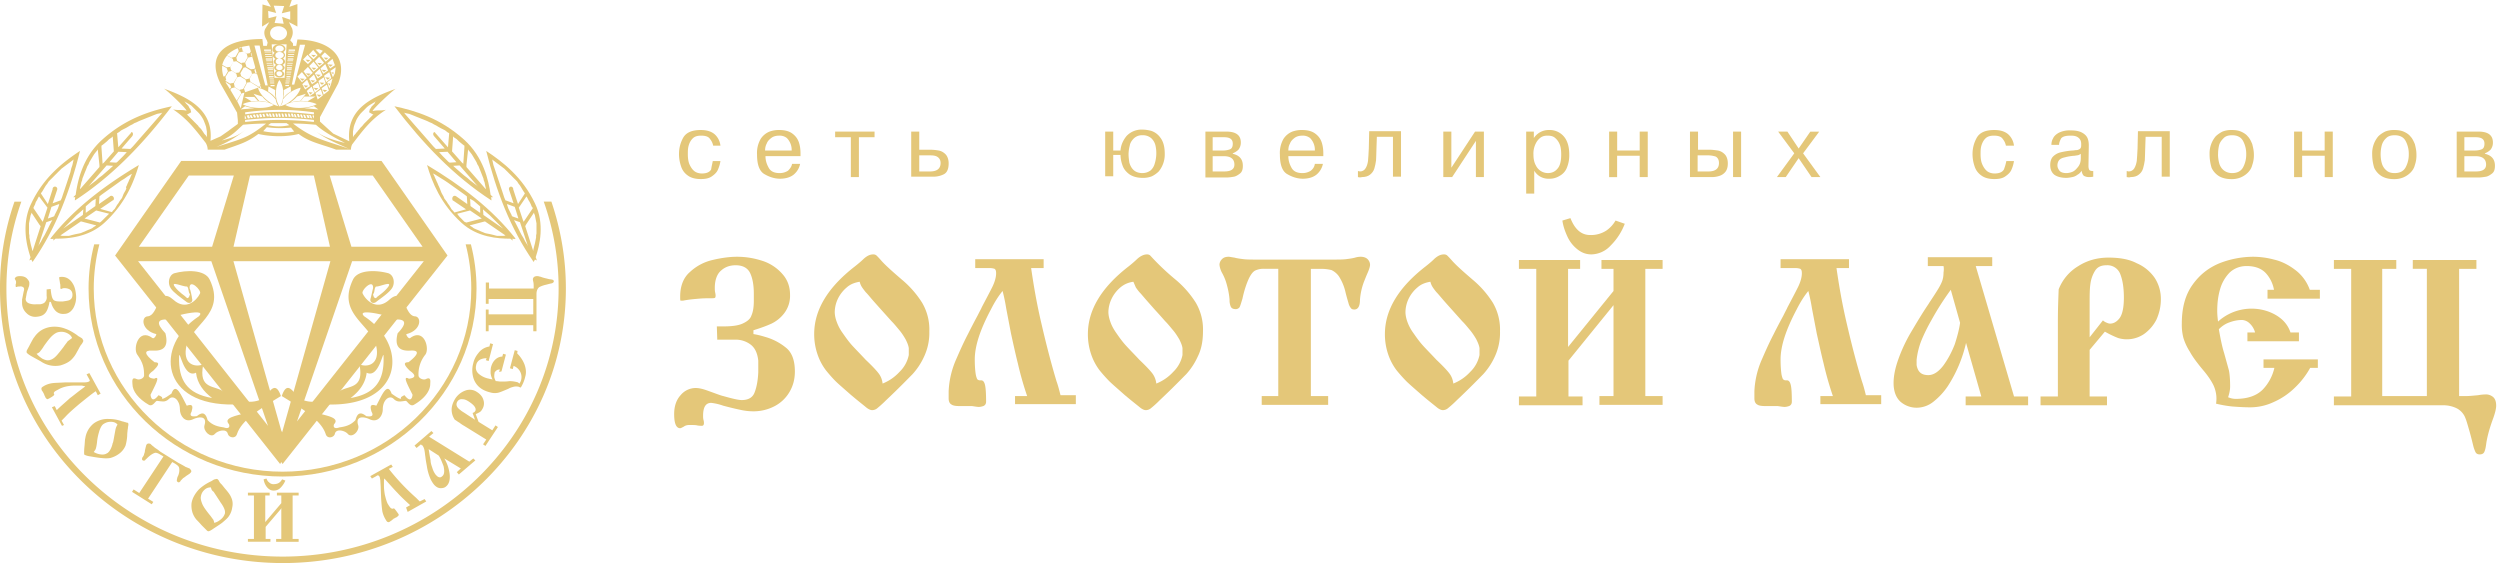 <svg width="444" height="100" viewBox="0 0 444 100" fill="none" xmlns="http://www.w3.org/2000/svg">
  <path fill-rule="evenodd" clip-rule="evenodd" d="M13.3 35.6c6.64-4.3 12.15-10.08 17.22-16.73-3.64.79-8.08 2.07-12.36 5.93-3.44 3.08-4.36 7.22-4.72 9.8l-.43.42h.36c-.07.22-.07.36-.07.58Zm10.15-11.37-1.86 2.15 1.5.07h.07l.43-.43.5-.57.5-.58.5-.57.5-.57.5-.57.5-.57.5-.57.5-.58.5-.57.5-.57.22-.29-.22.08-.36.07-.35.07-.36.14-.36.14-.36.15-.35.14-.36.14-.36.15-.35.14-.36.14-.36.15-.43.21-.36.14-.35.22-.43.21-.36.22-.36.21-.43.21-.42.22-.36.29-.36.21v.07l.21 2.43 2.08-2.36.14-.14c.14-.5.64.07.22.57Zm-.93 2.79-1.5-.07-1.58 1.86 1.07.07h.15l.21-.15.5-.5.5-.5.65-.71Zm-2.43 2.43-1.15-.07-3.29 3.79.22-.22.57-.43.57-.43.57-.5.58-.43.57-.5.57-.5.57-.5.22-.21Zm-5.87 4.15 3.44-3.94v-.35l-.3-2.8-.06.15-.29.36-.28.36-.22.35-.21.36-.22.36-.21.36-.14.35-.22.36-.14.36-.14.36-.15.35-.14.36-.14.36-.15.36-.07.35-.14.36-.07.36-.07.35-.08.3v.2Zm3.8-7.72v.28l.2 2.93.3-.28 1.7-1.93-.2-2.65-.22.22-.43.28-.36.36-.43.36-.35.28-.22.15ZM5.78 46.53c4.15-5.93 6.65-12.58 8.43-19.73-3 2-6.43 4.65-8.64 9.3-1.8 3.64-.86 7.43-.15 9.58l-.21.57.36-.15.21.43Zm4.36-12.8-.79 2.37 1.36-.5h.07l.22-.5.21-.65.22-.64.21-.64.22-.65.21-.64.21-.64.22-.65.14-.64.22-.64.14-.65.07-.35-.14.14-.29.21-.28.22-.29.21-.29.22-.28.21-.29.22-.28.21-.29.29-.29.28-.28.29-.29.28-.28.29-.29.29-.29.28-.28.29-.22.35-.28.36-.22.36-.21.36-.21.35-.22.29v.07l1.22 1.86.85-2.64v-.15c.22-.57 1-.28.79.29Zm.36 2.51-1.36.5-.64 2.07 1-.35.14-.08.07-.21.29-.57.28-.57.22-.65v-.14ZM9.29 39.1l-1.07.36-1.43 4.29.14-.3.36-.56.29-.57.35-.58.29-.57.29-.57.28-.57.29-.57.21-.36Zm-3.5 5.5 1.43-4.43L7 39.9l-1.42-2.15v.14l-.15.36-.07.36-.07.36-.07.35-.07.36v1.78l.07.36v.35l.07.36.07.36.07.35.07.3.08.28.07.28.07.29.07.21Zm.14-7.65.15.22 1.5 2.22.14-.36.71-2.15-1.5-2-.14.22-.21.43-.22.35-.14.43-.22.43-.07.21Zm3 5.44c4.22-5.36 9.65-9.44 15.73-13.08-.93 3.14-2.43 6.86-6.08 10.22-2.85 2.64-6.57 2.86-8.72 2.86l-.42.35.07-.35a.82.82 0 0 1-.58 0Zm10.58-7.5-1.93 1.35.08-1.29v-.07l.35-.28.5-.36.5-.36.5-.36.5-.35.5-.36.5-.36.5-.36.58-.35.5-.36.57-.36.29-.14-.08.14-.14.29-.14.36-.15.28-.14.36-.14.28-.14.36-.15.29.07.21-.14.36-.21.36-.15.28-.14.36-.14.36-.22.28-.21.29-.21.36-.22.28-.21.36-.22.36-.28.28-.22.29-2.07-.57 2.2-1.5.15-.07c.28-.43-.22-1-.65-.65Zm-2.5.42-.07 1.29-1.71 1.21v-1.14l.14-.14.5-.43.5-.43.64-.36Zm-2.21 1.86-.08 1-3.5 2.43.22-.21.43-.43.42-.43.43-.43.43-.43.43-.43.5-.43.5-.43.22-.21Zm-4.08 4.65 3.65-2.5.28.07 2.43.64-.07.07-.36.21-.28.22-.29.14-.35.14-.36.15-.29.14-.36.14-.35.15-.29.07-.36.07-.35.07-.29.07-.29.07-.28.08-.29.07h-1.15l-.35-.07Zm7-2.3-.2-.06-2.5-.65.28-.21 1.78-1.22 2.3.58-.22.21-.29.29-.29.28-.28.29-.29.28-.28.22Z" fill="#E4C779"/>
  <path fill-rule="evenodd" clip-rule="evenodd" d="M82.7 43.39c.65 2.5 1 5.14 1 7.86 0 17.94-15.08 32.52-33.52 32.52-18.44 0-33.53-14.65-33.53-32.52 0-2.72.36-5.36 1-7.86h-.92c-.65 2.5-1 5.14-1 7.86 0 18.37 15.44 33.38 34.45 33.38 18.94 0 34.45-15 34.45-33.38 0-2.72-.36-5.36-1-7.86h-.93Z" fill="#E4C779"/>
  <path fill-rule="evenodd" clip-rule="evenodd" d="M96.57 35.81a46.4 46.4 0 0 1 2.64 15.44c0 26.23-22.01 47.6-49.03 47.6S1.14 77.49 1.14 51.26c0-5.43.93-10.58 2.65-15.44H2.57A46.35 46.35 0 0 0 0 51.25C0 78.13 22.59 100 50.25 100s50.25-21.87 50.25-48.75c0-5.43-.93-10.58-2.57-15.44h-1.36Z" fill="#E4C779"/>
  <path fill-rule="evenodd" clip-rule="evenodd" d="m8.3 51.4.7-.08c.08.93.22 1.58.44 1.86.21.29.64.36 1.28.36h.43c.5-.07.93-.14 1.14-.22.43-.21.58-.5.58-1 0-.43-.22-.78-.5-.93a1.9 1.9 0 0 0-1-.21c-.15 0-.22 0-.3.07-.06 0-.13.07-.2.07a.15.15 0 0 1-.15-.14v-.21c0-.3 0-.5-.07-.65 0-.14-.07-.5-.14-.93v-.14s.14-.07.28-.07c.93-.07 1.65.36 2.15 1.21.36.58.5 1.29.57 2.08.07.85-.14 1.64-.5 2.28-.43.65-.93 1-1.64 1a1.87 1.87 0 0 1-1.65-.71 3.5 3.5 0 0 1-.64-1.29L9 53.61h-.22c0 .14-.07.43-.14.71-.14.5-.29.86-.5 1.15-.36.5-.86.71-1.57.78a2.15 2.15 0 0 1-1.86-.64 2.4 2.4 0 0 1-.79-1.71v-.72c.07-.28.14-.71.29-1.43.07-.21.07-.36.07-.43a.4.4 0 0 0-.22-.35.9.9 0 0 0-.64-.08h-.21c-.15 0-.15.08-.22.08-.14 0-.21 0-.21-.15v-.28c0-.08.07-.15.07-.29v-.21c0-.15-.07-.22-.14-.36-.08-.14-.08-.14-.08-.22 0-.07.08-.14.22-.28.14-.07.36-.14.64-.14.5 0 .86.07 1.22.35.28.29.5.57.5.86 0 .21 0 .5-.14.79-.08.35-.22.57-.3.93-.06.21-.06.42-.13.64 0 .21-.08.36-.08.5 0 .36.22.64.65.79a3 3 0 0 0 1.21.14h.72c.43-.07.78-.22.93-.5.21-.29.28-.57.21-1v-1.15Zm6.5 9.07c0 .07 0 .14-.08.29 0 0-.07.14-.21.36-.21.21-.29.42-.36.5-.07.14-.21.42-.5.92a4.93 4.93 0 0 1-1.07 1.43c-.5.43-1.14.72-1.86.93a4.56 4.56 0 0 1-3.36-.64c-.07-.07-.64-.36-1.78-1-.5-.29-.86-.57-.86-.72 0-.07 0-.21.07-.35.07-.15.29-.5.57-1.07.36-.65.57-1.08.72-1.22.28-.43.64-.79 1-1.07.5-.36 1-.57 1.64-.72a5.24 5.24 0 0 1 2.93.29c.64.21 1.36.64 2.07 1.14.15.15.29.22.43.29.07.07.15.07.22.14.14.07.21.14.28.22.07.14.07.21.15.28Zm-2-.43c-.15-.43-.5-.71-1-.93-.5-.21-.94-.21-1.36-.14-.43.07-.86.36-1.3.79-.35.35-.85 1-1.35 1.71-.28.5-.57.79-.71 1a1.5 1.5 0 0 1-.58.36c.3.36.58.57 1 .86.43.21.8.36 1.22.28.07 0 .14 0 .21-.07.08 0 .15 0 .22-.07.36-.14.79-.5 1.29-1.14.07-.07.35-.43.85-1.07.22-.36.5-.65.72-1l.78-.58Zm9.93 15.09c.07.07.07.14.07.28 0 0 0 .14-.07.43 0 .29-.07.5-.07.57 0 .14-.07.5-.07 1a8.5 8.5 0 0 1-.29 1.72 3.44 3.44 0 0 1-1.21 1.5c-.5.36-1 .57-1.5.71-.43.08-1 .08-1.65 0-.07 0-.71-.07-1.86-.28a3.45 3.45 0 0 1-1.07-.29c-.07-.07-.07-.21-.07-.36 0-.21 0-.57.07-1.21.07-.72.07-1.22.14-1.36a4.1 4.1 0 0 1 1.5-2.64 4.15 4.15 0 0 1 2.65-.79c.64 0 1.36.07 2.22.36.14.07.28.07.5.14.07 0 .14.07.21.07.14 0 .29.07.36.15 0-.15.07-.08.14 0Zm-1.86.28c-.28-.36-.71-.5-1.21-.5s-.86.14-1.22.36c-.36.21-.57.64-.78 1.21-.15.5-.36 1.22-.43 2.08-.07.57-.15.93-.22 1.14-.07.21-.21.36-.36.57a3 3 0 0 0 1.22.43c.43.07.86 0 1.14-.21.08 0 .15-.08.22-.15l.14-.14c.22-.29.5-.79.64-1.5.08-.07.15-.5.29-1.29l.21-1.14c.08-.36.22-.64.36-.86Zm3.86 12.15 4.3-6.5-.51-.29c-.43-.28-.71-.36-.93-.36-.36.08-.86.36-1.5 1-.07.08-.21.15-.29.3-.14.13-.28.13-.42.06-.15-.07-.15-.14-.15-.28a.5.5 0 0 1 .15-.36c.07-.14.21-.29.21-.5.07-.14.14-.36.14-.5s.07-.36.15-.72c.07-.21.07-.35.14-.42.07-.15.14-.15.28-.22a.9.9 0 0 1 .43.07c.15.15.36.36.58.5.21.22.5.36.78.57l.36.29 3.22 2 .42.22c.36.21.65.35.86.5.22.07.5.21.72.28.14.15.21.22.28.36.07.14 0 .29-.07.36l-.21.21-.65.43c-.14.14-.28.22-.5.36l-.35.36c-.15.14-.15.28-.22.28-.14.14-.28.14-.43 0-.14-.07-.14-.28-.07-.5 0-.14.07-.36.22-.64.21-.57.21-1 .14-1.36-.07-.22-.22-.36-.5-.57l-.22-.15-.5-.28-4.29 6.5.93.58-.28.42-3.5-2.21.28-.43 1 .64Zm13.8-2.5c.07 0 .14.07.21.14 0 0 .14.15.22.36.14.22.28.36.43.5.07.07.28.36.64.79.5.57.86 1.07 1 1.43.29.57.36 1.21.21 1.86a3.47 3.47 0 0 1-.57 1.5c-.21.35-.64.71-1.14 1.14-.07.07-.57.43-1.57 1.07-.5.36-.8.5-.93.5-.15 0-.22-.07-.36-.21l-.86-.86c-.5-.57-.79-.86-.93-1a3.87 3.87 0 0 1-.71-1.29 4.29 4.29 0 0 1-.15-1.64c.15-.86.58-1.64 1.3-2.43a8.33 8.33 0 0 1 1.85-1.29l.43-.21c.07-.07.14-.07.21-.14.15-.08.22-.15.36-.15.21-.07.29-.07.36-.07Zm-1.07 1.5c-.5 0-.86.14-1.22.5s-.5.72-.57 1.15c-.07.35.07.85.28 1.35.22.5.65 1.08 1.22 1.8.36.42.57.78.71.92.08.21.15.36.15.57.43-.07.78-.28 1.14-.57.36-.29.57-.57.72-.93 0-.07.07-.14.07-.21v-.22c0-.36-.22-.86-.65-1.5-.07-.07-.28-.43-.71-1.07-.22-.36-.43-.64-.64-1-.36-.22-.43-.5-.5-.79Zm12.58 3.65-2.86 3.36v2.14h.85v.5h-4v-.5h1.07V88h-1.07v-.5h3.86v.5h-.78v4.72l2.85-3.36V88h-.78v-.5h3.86v.5h-1.07v7.72h1.07v.5h-4v-.5h.92v-5.5h.08Zm.07-5.08.57.22a4 4 0 0 1-.86 1.28c-.36.36-.78.5-1.21.5-.5 0-.86-.21-1.22-.64a2.9 2.9 0 0 1-.57-1.36l.5-.14c.14.29.21.5.43.64.21.22.5.36.78.36.43 0 .8-.07 1.08-.29.21-.14.35-.35.5-.57Zm22.01 5 .72-.42c-.72-.65-1.5-1.36-2.29-2.22-.43-.43-.93-1-1.57-1.71l-.72-.8c-.07.22-.07.44-.07.58v.72c0 .57.07 1 .14 1.5.15.64.3 1.21.5 1.64.3.5.5.79.65.86.14.07.21.07.28.07.15-.07.22-.07.29 0 .14.14.36.43.71.93.08.14.08.21 0 .29l-.21.21c-.07.07-.14.07-.21.14a.54.54 0 0 0-.29.15c-.07 0-.21.07-.21.14-.08.07-.15.07-.22.14l-.14.14c-.07 0-.14.08-.22.15-.14.07-.28.14-.35.07-.15 0-.22-.14-.29-.22l-.21-.35a4.8 4.8 0 0 1-.5-1.29c-.08-.5-.15-1.21-.22-2.29l-.07-1.78c0-.58-.07-1.08-.07-1.43-.07-.36-.07-.65-.22-.79-.07-.07-.14-.14-.21-.14a.54.54 0 0 0-.29.14l-.78.43-.29-.43 3.72-2.07.28.43-.71.35a38.9 38.9 0 0 0 4.86 5.15l.64.64.86-.43.29.43-3.3 1.86-.28-.78Zm2.65-11.22-.79.65-.36-.43 3-2.58.36.36-.78.65 7.15 4.43.71-.57.36.35-2.93 2.5-.36-.42.71-.65-2.93-1.78c.5.85.79 1.71.93 2.64.15 1.07-.07 1.86-.57 2.29-.28.28-.64.35-1 .35-.43 0-.79-.21-1.14-.57a4.86 4.86 0 0 1-.79-1.35 9.03 9.03 0 0 1-.5-1.8c-.07-.5-.21-1.06-.29-1.85-.07-.36-.07-.64-.14-1-.07-.5-.21-.79-.43-1.07 0 .07-.14 0-.21-.15Zm3.14 2-1.78-1.14.21 1.29c.07.36.14.64.14.93.07.5.22.86.29 1.07.14.5.36.93.64 1.29l.22.21c.14.14.35.22.5.22.14 0 .28-.08.43-.22.35-.29.42-.86.21-1.79-.29-.71-.5-1.35-.86-1.85Zm10.72-14.86.15-.43c-.29 0-.5.07-.65.21-.14.15-.28.22-.28.36-.07.29-.07.5-.07.79.07.28.14.5.28.71.36 0 .57.07.79.07h.71c.5 0 .86-.07 1-.07a5.52 5.52 0 0 1 1.43.22c.08.07.15.14.29.21l.21-.43a2.1 2.1 0 0 0-.21-1.86 2.2 2.2 0 0 0-1.07-.85l-.14.57-.5-.15.85-3.21.5.14-.07.43c.57.57 1 1.21 1.29 1.93.28.79.36 1.5.14 2.22a6.28 6.28 0 0 1-.79 1.92c-.07 0-.14-.07-.21-.07-.07 0-.14-.07-.14-.07a2.03 2.03 0 0 0-.93 0c-.22.07-.57.14-.93.36-.86.36-1.5.64-1.86.71-.43.08-.86.08-1.36-.07-1.43-.35-2.36-1.07-2.86-2.21a4.7 4.7 0 0 1-.14-3c.14-.65.5-1.3.86-1.72a2.99 2.99 0 0 1 2-1.22l.14-.57.5.15-.78 3-.5-.15.14-.35c-.43 0-.72.07-1.07.21-.43.22-.72.57-.79 1.07-.14.58 0 1.15.57 1.58.43.35 1 .64 1.72.78.21.07.43.07.64.15a3.06 3.06 0 0 1-.36-1.15c0-.36 0-.71.08-1.07.14-.5.35-.93.71-1.29.36-.35.79-.57 1.29-.57l.14-.5.5.14-.79 3-.43.08Zm-2.28-15.87h.5v1.07h7.93v-.43c0-.21 0-.5-.07-.78-.07-.29-.07-.43-.07-.43 0-.15.07-.29.21-.43.15-.07.29-.14.5-.14a.9.9 0 0 1 .43.07c.15 0 .29.07.5.14.22.07.43.14.79.21.29.08.57.15.71.15.15 0 .29.07.36.07.14.07.22.14.22.28 0 .15-.15.29-.36.36-.43.07-.86.22-1.22.29-.5.14-.85.28-1.07.43-.28.28-.43.64-.43 1.21v6.58h-.57v-1.07h-7.93v1.07h-.5v-3.86h.5v.86h7.93V53.1h-7.93v.86h-.5v-3.8h.07ZM9.72 72.12l.36.72c.64-.65 1.5-1.36 2.36-2.15.5-.35 1.07-.85 1.86-1.43l.85-.64c-.21-.07-.43-.07-.57-.14h-.78c-.58 0-1.08 0-1.5.07a5.4 5.4 0 0 0-1.72.5c-.5.29-.86.43-.93.57-.07.07-.14.22-.07.29.07.14.07.21 0 .28-.14.15-.43.36-1 .65-.15.07-.22.07-.29 0l-.21-.22c0-.07-.07-.14-.07-.21-.08-.07-.08-.15-.15-.29 0-.07-.07-.14-.07-.21-.07-.07-.07-.15-.14-.22 0-.07-.07-.14-.07-.14s-.07-.07-.15-.21c-.07-.15-.07-.3-.07-.36 0-.15.15-.22.22-.29l.35-.21c.43-.22.86-.36 1.36-.43.5-.07 1.29-.07 2.36-.14h3.36c.43 0 .64-.08.79-.15.14-.07.14-.14.14-.21 0-.07-.07-.14-.14-.29l-.43-.78.5-.22 2 3.65-.5.28-.36-.71c-.86.57-1.78 1.36-2.86 2.21-.93.8-1.86 1.58-2.57 2.36l-.64.65.43.78-.36.15-1.79-3.3.5-.2ZM85 74.92l2.43 1.5.57-.87.43.29-2.22 3.36-.42-.29.57-.85-3.93-2.43a5.96 5.96 0 0 1-.86-.58c-.29-.14-.5-.35-.79-.5a3.13 3.13 0 0 1-.57-1.78c0-.65.21-1.22.57-1.86a3.6 3.6 0 0 1 1.93-1.57 2.23 2.23 0 0 1 2 .28c.58.36 1 .86 1.15 1.43a1.9 1.9 0 0 1-.22 1.64c-.14.22-.21.36-.35.43-.08.08-.22.15-.5.29l-.3.14.5 1.36Zm-.64-.37-.43-1.21c.21-.07.35-.14.43-.29.14-.14.14-.36.07-.57-.15-.36-.43-.64-.93-1s-.93-.57-1.29-.57c-.43-.07-.78.07-1 .43-.28.5-.14 1 .57 1.5.22.21.65.43 1.15.78l1.43.93Z" fill="#E4C779"/>
  <path fill-rule="evenodd" clip-rule="evenodd" d="M32.17 28.6 20.44 45.38l29.31 37.03.21-.36.22.36 29.3-37.03-11.72-16.8h-35.6Zm-7.51 15.22h13.01l3.86-12.65h-8l-8.87 12.65Zm16.8 0H58.6l-2.86-12.65H44.4l-2.93 12.65Zm20.94 0h12.65L66.2 31.17h-7.65l3.86 12.65Zm12.87 2.57H62.54l-9.79 28.45 22.52-28.45Zm-16.59 0H41.46l8.5 30.1.15.28 8.57-30.38Zm-21.15 0H24.52L47.6 75.63 37.53 46.39Z" fill="#E4C779"/>
  <path fill-rule="evenodd" clip-rule="evenodd" d="M34.1 52.97c.28.71-.5 1.14-1.08.57-.85-.65-2.21-1.57-2.71-2.36-.57-.86-.36-2.29.64-2.65 2.07-.57 5.43-.71 6.3 1.15 3 6.29-3.58 7.93-4.23 12.22-.43 3 1.86 3.36 3.08 2.79-.93 4.65 2.14 3.64 3.71 4.93 1.93 1.5 4.44 2.29 6.65 1.29 1.07-.43 2.29-3.93 3.43-.57-4 2.43-7 4.36-7.79 6.71-.28 1-1.5.65-1.64 0-.22-1-1.79-.57-2.29 0-.71.86-2.14-.5-1.86-1.5.57-1.78-1.07-1.57-2.07-1.07-1.43.64-2.29-.64-2.29-1.79 0-1.71-1.21-2.57-1.93-1.85-.71.71-1.36.42-2.14.35-.29 0-.72 1.08-1.43.72-1.86-1.07-2.93-2.43-2.93-3.72 0-.36-.22-1.36.78-.86.43.22 1.29-.14 1.29-.64 0-1.29-.14-2.22-1.22-3.72-.78-1.07.22-4.79 2.72-2.93.29.22.79-.64.64-.71-2.64-.65-2.71-3.08-1.5-3.15 2-.14 1.72-5.5 4.58-2.93 2.14 1.93 4.07.22 4.72-1.14.28-.57-1.93-2.72-1.86-.93.14.21.43 1.57.43 1.79Zm1.21 3.21c-7.93 5.22-6.86 15.94 6.36 15.66.72.5 1.36 1 2.08 1.5-1.86.5-4.15.86-3.08 2 .22.57-.14.86-.93.57-1-.14-2-.36-2.86-1.29-.28-1-.71-1.71-1.93-.71-1 .14-1.35-.07-.93-.79.22-.78.36-1.5-.85-1.07-.93-1.71-1.93-4.36-2.72-2.14-1.29.93-1.86 1.14-1.64.64-.22-.14-.43-.29-.65-.36-.78 1-1.28 1-1.43-.07.72-1.5 1.93-3.57.65-2.86-1.22-.14-1.29-.64-.15-1.43.79-.78 1.36-1.5.22-1.5-1.86-1.43-1.93-2.14-.43-2.07 1.93.14 3-.57 2.36-3.07-1.72-1.8-1.5-2.58.57-2.44-1.72 0 7.3-2.43 5.36-.57Zm-4.29-5.29c.79 1.08 1.86 1.65 2.08 1.93.21.29.5.07.64-.57-.36-.43-.14-.93-.5-1.36-.72.07-3-1.07-2.22 0Zm.79 12.44c-.14 4.15 1.36 6.58 5.86 7.36-1.5-1.14-2.64-2.57-2.86-4.5-2.22 1.14-2.93-4.43-3-2.86Z" fill="#E4C779"/>
  <path fill-rule="evenodd" clip-rule="evenodd" d="M65.83 52.97c-.28.71.5 1.14 1.07.57.86-.65 2.22-1.57 2.72-2.36.57-.86.36-2.29-.64-2.65-2.08-.57-5.43-.71-6.3 1.15-3 6.29 3.58 7.93 4.22 12.22.43 3-1.85 3.36-3.07 2.79.93 4.65-2.14 3.64-3.72 4.93-1.93 1.5-4.43 2.29-6.64 1.29-1.08-.43-2.3-3.93-3.43-.57 4 2.43 7 4.36 7.79 6.71.28 1 1.5.65 1.64 0 .22-1 1.79-.57 2.29 0 .71.86 2.14-.5 1.86-1.5-.58-1.78 1.07-1.57 2.07-1.07 1.43.64 2.29-.64 2.29-1.79 0-1.71 1.21-2.57 1.93-1.85.71.71 1.36.42 2.14.35.29 0 .72 1.08 1.43.72 1.86-1.07 2.93-2.43 2.93-3.72 0-.36.22-1.36-.78-.86-.43.22-1.3-.14-1.3-.64a5.5 5.5 0 0 1 1.22-3.72c.79-1.07-.21-4.79-2.71-2.93-.29.22-.79-.64-.65-.71 2.65-.65 2.72-3.08 1.5-3.15-2-.14-1.71-5.5-4.57-2.93-2.14 1.93-4.07.22-4.72-1.14-.28-.57 1.93-2.72 1.86-.93-.07.21-.36 1.57-.43 1.79Zm-1.14 3.21c7.93 5.22 6.86 15.94-6.36 15.66-.72.5-1.36 1-2.08 1.5 1.86.5 4.15.86 3.08 2-.22.57.14.86.93.57 1-.14 2-.36 2.86-1.29.28-1 .71-1.71 1.93-.71 1 .14 1.35-.07.93-.79-.22-.78-.36-1.5.85-1.07.93-1.71 1.93-4.36 2.72-2.14 1.29.93 1.86 1.14 1.64.64.22-.14.43-.29.65-.36.78 1 1.28 1 1.43-.07-.72-1.5-1.93-3.57-.65-2.86 1.22-.14 1.29-.64.15-1.43-.79-.78-1.36-1.5-.22-1.5 1.86-1.43 1.93-2.14.43-2.07-1.93.14-3-.57-2.36-3.07 1.72-1.8 1.5-2.58-.57-2.44 1.64 0-7.3-2.43-5.36-.57Zm4.29-5.29c-.79 1.08-1.86 1.65-2.08 1.93-.21.29-.57.07-.64-.57.36-.43.14-.93.5-1.36.65.07 2.93-1.07 2.22 0Zm-.86 12.44c.14 4.15-1.36 6.58-5.86 7.36 1.5-1.14 2.64-2.57 2.86-4.5 2.21 1.14 3-4.43 3-2.86Z" fill="#E4C779"/>
  <path fill-rule="evenodd" clip-rule="evenodd" d="M87.28 35.6c-6.65-4.3-12.15-10.08-17.23-16.73 3.65.79 8.08 2.07 12.37 5.93 3.43 3.08 4.36 7.22 4.71 9.8l.43.42h-.35c.07.22.07.36.07.58ZM77.13 24.23l1.86 2.15-1.5.07h-.08l-.43-.43-.5-.57-.5-.58-.5-.57-.5-.57-.5-.57-.5-.57-.5-.57-.5-.58-.5-.57-.5-.57-.21-.29.21.08.36.07.35.07.36.14.36.14.36.15.35.14.36.14.36.15.36.14.35.14.36.15.43.21.36.14.36.22.42.21.36.22.36.21.43.21.43.22.35.29.36.21v.07l-.21 2.43-2.08-2.36-.14-.14c-.14-.5-.71.07-.21.57Zm.85 2.79 1.5-.07 1.58 1.86-1.07.07h-.15l-.21-.15-.5-.5-.5-.5-.65-.71Zm2.5 2.43 1.15-.07 3.29 3.79-.22-.22-.57-.43-.57-.43-.57-.5-.57-.43-.58-.5-.57-.5-.57-.5-.21-.21Zm5.8 4.15-3.44-3.94v-.35l.3-2.8.06.15.29.36.28.36.22.35.21.36.22.36.21.36.14.35.22.36.14.36.15.36.14.35.14.36.14.36.15.36.07.35.14.36.07.36.07.35.08.3v.2Zm-3.8-7.72v.28l-.2 2.93-.3-.28-1.7-1.93.2-2.65.22.22.43.28.36.36.43.36.35.28.22.15Zm12.3 20.65c-4.14-5.93-6.65-12.58-8.43-19.73 3 2 6.43 4.65 8.65 9.3 1.78 3.64.85 7.43.14 9.58l.21.57-.35-.15-.22.43Zm-4.36-12.8.79 2.37-1.36-.5h-.07l-.22-.5-.21-.65-.21-.64-.22-.64-.21-.65-.22-.64-.21-.64-.22-.65-.21-.64-.22-.64-.14-.65-.07-.35.14.14.29.21.28.22.29.21.29.22.28.21.29.22.28.21.29.29.29.28.28.29.29.28.28.29.29.29.29.28.28.29.22.35.28.36.22.36.21.36.22.35.2.29v.07L92 36.24l-.86-2.64v-.15c-.22-.57-.93-.28-.72.29Zm-.36 2.51 1.36.5.65 2.07-1-.35-.15-.08-.07-.21-.29-.57-.28-.57-.22-.65v-.14Zm1.22 2.86 1.07.36 1.43 4.29-.14-.3-.36-.56-.28-.57-.36-.58-.29-.57-.28-.57-.29-.57-.29-.57-.21-.36Zm3.43 5.5-1.43-4.43.14-.28 1.43-2.15v.14l.15.36.07.36.07.36.07.35.07.36v1.79l-.07.36v.35l-.07.36-.07.36-.07.35-.08.3-.07.28-.07.28-.07.29v.21Zm-.07-7.65-.14.22-1.5 2.22-.15-.36-.71-2.15 1.36-2 .14.22.21.43.22.35.21.43.14.36.22.28Zm-3.07 5.44c-4.22-5.36-9.65-9.44-15.73-13.08.93 3.14 2.43 6.86 6.08 10.22 2.85 2.64 6.57 2.86 8.72 2.86l.43.35-.08-.35c.29.07.43.07.58 0Zm-10.51-7.5 1.93 1.35-.07-1.29v-.07l-.36-.28-.5-.36-.5-.36-.5-.36-.5-.35-.5-.36-.5-.36-.65-.43-.57-.35-.57-.36-.57-.36-.29-.14.07.14.15.29.14.35.14.29.15.36.14.28.14.36.14.29.15.35.14.36.14.36.15.28.21.36.14.36.22.29.21.28.22.36.21.28.22.36.21.36.29.29.21.28 2.07-.57-2.21-1.5-.15-.07c-.28-.5.15-1.08.65-.72Zm2.43.42.07 1.29 1.72 1.21v-1.14l-.15-.14-.5-.43-.5-.43-.64-.36Zm2.29 1.86.07 1 3.5 2.43-.21-.21-.43-.43-.43-.43-.43-.43-.43-.43-.43-.43-.5-.43-.5-.43-.21-.21Zm4 4.65-3.65-2.5-.28.07-2.43.64.07.07.36.21.28.22.29.14.35.14.36.15.29.14.36.14.35.15.29.07.36.07.35.07.29.07.29.07.28.08.29.07h1.14l.36-.07Zm-6.94-2.3.22-.06 2.5-.65-.28-.21-1.8-1.22-2.28.58.14.21.29.36.29.28.28.29.29.29.35.14Z" fill="#E4C779"/>
  <path fill-rule="evenodd" clip-rule="evenodd" d="M43.53 21.3c2-.21 4.08-.36 6.08-.36 2.07 0 4.07.15 6.14.36v.36a59.09 59.09 0 0 0-6.14-.36c-2 0-4.08.14-6.08.36v-.36Zm23.02-3.07.14-.15.07-.07-.14.07-.36.22-.36.21-.35.22-.36.28-.29.29-.28.29-.29.28-.28.29-.22.28-.21.29-.22.36-.14.28-.14.36-.15.36-.14.43-.07.43-.07.42v1l.07-.14.14-.21.22-.22.14-.21.21-.22.15-.21.21-.21.14-.22.22-.21.21-.22.22-.28.21-.22.22-.21.21-.22.22-.21.21-.22.21-.21.15-.14.21-.22.07-.07h-.14l-.64-.36.14-.57.14-.14.07-.14.08-.15.14-.14.14-.14.14-.15.15-.14v-.14Zm3.86-2.5c-4.22 1.5-9 3.57-8.37 9.36l-2.85-1.36-.72-.64-1.64-1.5v-.79l3.21-5.93c1.79-4.36-.93-7.72-7.22-7.86l-.21 1.14h-.57v-.43l-.5-.57c.43-.72.57-1.29.35-2.07l-.57-1.15 1.5.79v-4l-1.43.5.43-1.22H47.4l.72 1.22-1.5-.43-.08 3.93 1.29-.79L47.18 5c-.43.65-.22 1.5.21 2.15l.14.43-.14.57h-.64l-.15-1.22c-6.79 0-10 2.8-7.43 7.94L42.1 20l.14 1.36v.65l-1.28.93-.36.28-1.43 1-1.79.79c.58-5.65-4.21-7.8-8.36-9.3.36 0 4.43 3.94 4.07 3.94-1-.22-1.28 0-2.35-.22 2.57 1.72 4 3.65 5.79 5.94.21.35.35.78.35 1.21h3c2.8-1 4-1.29 6.01-2.79 2.07.5 5 .57 7.15 0 1.93 1.5 4.22 1.86 6.65 2.79h2.64c0-.36.07-.64.21-.93 1.86-2.43 3.3-4.43 6-6.15-1 .22-1.28 0-2.35.22-.21-.14 3.86-4 4.22-4Zm-37.46 2.5-.14-.15-.07-.07.14.07.36.22.36.21.35.22.29.28.28.29.29.29.29.28.28.29.22.28.21.29.22.36.14.28.14.36.14.36.15.43.07.43.07.42v1l-.07-.14-.14-.21-.22-.22-.14-.21-.14-.22-.15-.21-.14-.21-.21-.22-.22-.21-.14-.22-.22-.21-.21-.22-.22-.21-.21-.22-.21-.21-.22-.21-.21-.22-.22-.21-.21-.22-.07-.07h.14l.64-.36-.14-.57-.14-.14-.07-.14-.08-.15-.07-.14-.14-.14-.14-.15-.15-.14-.07-.14Zm5.5 7.86a19.68 19.68 0 0 0 5.44-3.29c-1.36 1.15-2.22 1.57-4.5 2.15 2-1 2.35-1.5 3.78-2.8 1.5-.13 2.58-.2 4.08-.2-3.36 2.64-4.15 2.64-8.8 4.14Zm8.3-2.79.64-.71c1.43.21 2.93.21 4.29.07l.57.71c-1.71.29-3.72.29-5.5-.07Zm.86-1.07.5-.36h2.78l.5.36a8.47 8.47 0 0 1-3.78 0Zm14.43 4.22c-2.57-1.15-4.28-1.79-6.36-3.43 1.36 1.14 3.36 1.85 5.58 2.36-1.93-1-3.72-1.93-5.15-3.22-1.5-.14-2.64-.22-4.07-.22 3.43 2.65 5.43 2.93 10 4.5ZM51.32 15.08h-.64v.22h.64v-.22ZM52.4 8.8h-1.14v.22h1.14V8.8Zm-.07.36h-1.14c0 .07-.07 0 0 .14h1.14s-.07 0 0-.14Zm-.07.43h-1.07c0 .07-.07.07 0 .14h1.07c0-.07-.07 0 0-.14Zm-.07.36h-1.07c0 .07-.07.07 0 .14h1.07s-.07 0 0-.14Zm-.07.42h-1c0 .08-.07.08 0 .22h1c0-.14-.07-.07 0-.22Zm-.07.36h-1c0 .07-.08 0 0 .14h1v-.14Zm-.07.43h-.93c0 .07-.08.07 0 .14h.93v-.14Zm-.08.36h-.93c0 .07-.07.07 0 .14h.93v-.14Zm-.07.43h-.86c0 .07-.07.07 0 .21h.86v-.21Zm0 .35h-.86c0 .08-.07 0 0 .15h.86c-.07 0-.07 0 0-.15Zm-.07.43h-.86c0 .07-.07.07 0 .15h.86c-.07-.08-.07 0 0-.15Zm-.07.36h-.79c0 .07-.07.07 0 .14h.79c-.07 0-.07 0 0-.14Zm-.07.43h-.72c0 .07-.07.07 0 .21h.72c-.07-.07-.07-.07 0-.21Zm-.07.43h-.72c0 .07-.07 0 0 .14h.72c-.07-.07-.07-.07 0-.14Zm-.07.36h-.72c-.07.07-.07.07 0 .14h.72c0-.07-.08 0 0-.14Zm-.08.35h-.71c0 .07-.07.07 0 .15h.71s-.07 0 0-.15Zm4.08 5.86c0 .08.07.22.14.3 0 .06.07.13.07.2h.07v-.57c-.07.07-.14.07-.28.07Zm0 .5c-.07-.07-.07-.14-.14-.2 0-.15-.08-.22-.15-.37h-.28c0 .07 0 .15.07.15 0 .07.07.14.14.35a.8.8 0 0 0 .36.07Zm-11.65-.5c0 .08.07.15.07.22.07.14.07.21.14.29.14 0 .22 0 .36-.08 0 0 0-.07-.07-.14 0-.07-.07-.14-.15-.36-.14 0-.28.07-.35.07Zm-.07.5c-.08-.07-.08-.2-.15-.28 0-.07-.07-.14-.07-.22h-.07v.58c.14 0 .21 0 .29-.07Zm.57-.57c0 .07.07.07.07.15 0 .07.07.14.14.35h.36c0-.07 0-.07-.07-.14 0-.07-.07-.14-.15-.36h-.35Zm.57-.07c0 .07 0 .07.07.14 0 .08.07.15.14.36.15 0 .22 0 .36-.07 0-.07 0-.07-.07-.14 0-.07-.07-.15-.14-.36-.08.07-.22.07-.36.07Zm.57-.07c0 .07.07.07.07.14s.07.22.15.43c.14 0 .21 0 .35-.07 0-.07-.07-.14-.07-.14 0-.07-.07-.15-.14-.36h-.36Zm.57 0v.07c.07.07.07.22.15.43.14 0 .21 0 .35-.07 0-.07 0-.14-.07-.22 0-.07-.07-.14-.14-.35-.07.07-.14.14-.29.14Zm.57-.07v.07c.08.07.08.21.15.43h.35c0-.14-.07-.14-.07-.22 0-.07-.07-.14-.14-.35-.07.07-.14.07-.29.07Zm.58-.07.07.07c0 .07.07.21.14.43h.36c0-.07 0-.15-.07-.22 0-.07-.07-.14-.15-.28h-.35Zm.57 0c.07.14.07.28.14.57h.36c0-.07 0-.14-.07-.22 0-.07-.07-.14-.15-.35h-.28Zm.57 0c.07.14.07.28.14.57h.36c-.07-.14-.07-.14-.07-.22 0-.07-.07-.14-.14-.35h-.29Zm.57 0c.07.14.07.28.14.57h.36c-.07-.07-.07-.14-.07-.22 0-.07-.07-.14-.14-.35h-.29Zm.5 0c.07.14.07.28.15.57h.34c-.07-.07-.07-.14-.07-.22 0-.07-.07-.14-.07-.35h-.36Zm.57 0c.08.14.08.28.15.57h.35c-.07-.14-.07-.14-.07-.22 0-.07-.07-.14-.14-.35h-.29Zm.58 0v.07c.07.07.07.21.14.5h.36c-.08-.07-.08-.14-.08-.22 0-.07-.07-.14-.14-.35h-.28Zm.57 0c.07.14.07.28.14.57h.36c-.07-.14-.07-.14-.07-.22 0-.07-.07-.14-.15-.35h-.28Zm.57 0v.07c0 .07.07.21.14.5h.36c-.07-.14-.07-.14-.07-.22 0-.07-.07-.14-.14-.35h-.29Zm.5.07c.07.14.07.28.14.57.15 0 .22 0 .36.07 0-.14-.07-.14-.07-.21 0-.07-.07-.15-.14-.36-.08-.07-.15-.07-.29-.07Zm.57 0v.07c0 .07.07.21.14.5h.36c0-.07-.07-.14-.07-.21 0-.08-.07-.15-.14-.36h-.29Zm.57.07v.14c0 .07.08.22.15.43.14 0 .21 0 .35.07 0-.07-.07-.14-.07-.21 0-.07-.07-.14-.14-.36-.07-.07-.21-.07-.29-.07Zm.5.07c0 .07 0 .07.08.14 0 .08.07.22.14.43.14 0 .21 0 .36.07 0-.07 0-.14-.08-.14 0-.07-.07-.21-.14-.43-.14-.07-.21-.07-.36-.07Zm.58 0c0 .07 0 .07.07.14 0 .08.07.15.14.43h.36s0-.07-.07-.14c0-.07-.08-.21-.15-.43-.14.07-.21.07-.35 0Zm-10.87-.43a43.41 43.41 0 0 1 12.22 0v.36c-2.07-.21-4.07-.43-6.14-.43-2 0-4.08.14-6.08.43v-.36Zm1.64-11.86h.93l1.43 7.07h-.43l-1.93-7.07Zm-.64 1.07-.28-1.07-1.22.21-.14.22h.07l.14.57.72.43.5-.07.21-.3Zm.29.93-.22-.72-.07.08.14.5.15.14Zm.5 1.86-.5-1.79-.15-.07-.64.14-.5.93.22.64h-.08l.86.5.64-.07.15-.28Zm.28 1.14-.28-.93-.15.29.15.5.28.14Zm.43 1.36-.35-1.22-.36-.21-.5.07-.5.86.14.57 1.57.93.22-.36-.22-.64Zm-6.07-.14.93.57v-.07l.57-.08.64-1.07-.14-.57-.79-.5-.57.14-.57.93.14.57-.21.08Zm6.43 1.35-.14-.42-.15.28.29.14Zm-3.65 3.58-.64-1.29.79-1.36.5-.14-.65 2.79Zm-1.85-3.29 1.14 1.93.79-1.29-.15-.43-1-.64-.57.14-.21.29Zm-.08-.14-.5-.79c-.14-.14-.21-.36-.28-.5l.86.57.14.43-.22.29Zm-1.35-4.15c-.07.57 0 1.22.21 1.93l.29-.07.5-.86-.22-.57-.78-.43Zm.85-1.79c-.42.5-.71 1.08-.85 1.65l.78.43.65-.07.57-.93-.14-.5-1-.58Zm1.86-1.28a5.6 5.6 0 0 0-1.86 1.21l.86.5v-.07l.65-.14.57-1-.15-.5h-.07Zm.72-.22c-.22.07-.36.07-.5.15l.07.07.36-.07.07-.15Zm3.07 7.15-1.5-.93-.57.07-.57 1.08.21.64 2.43-.86Zm-1.71-1.57.5-.79-.15-.57-1-.64-.35.07-.58 1 .15.5.85.57.58-.14Zm-1.08 1.86.58-1.08-.15-.57-.93-.57-.57.14-.57 1.08.14.64.86.57v-.07l.64-.14Zm.65-6.22.14.57-.5.93-.57.07.07.14-.86-.5-.14-.57.5-1v.07l.71-.14v-.07l.65.5Zm-.86 1.93.07.36-.57 1-.64.07-.8-.5-.13-.5.57-1 .5-.08 1 .65Zm6.5-6.86c.79 0 1.5.57 1.5 1.21 0 .72-.64 1.29-1.5 1.29-.85 0-1.5-.57-1.5-1.29 0-.71.65-1.21 1.5-1.21Zm-.71-.58.36-1.21-1.43.36-.07-1.29 1.42.36-.43-1.3 1.85.07-.42 1.29 1.5-.36v1.5L50.1 3l.28 1.22-1.64-.15Zm-.72 11.01h.72v.22h-.72v-.22ZM46.9 8.8h1.22v.22H46.9V8.8Zm.07.36h1.22c0 .07.07 0 0 .14h-1.22s.07 0 0-.14Zm.07.43h1.15c.07.07.07.07 0 .14h-1.15c0-.07.07 0 0-.14Zm.07.36h1.15c0 .07.07.07 0 .14H47.1s.08 0 0-.14Zm.08.42h1.14c0 .08.07.08 0 .22h-1.14c0-.14.07-.07 0-.22Zm.07.36h1.07c0 .07.07 0 0 .14h-1.07s.07 0 0-.14Zm.07.43h1c0 .07.07.07 0 .14h-1c0-.07.07 0 0-.14Zm.07.36h1c.07.07.07.07 0 .14h-1s.07 0 0-.14Zm.07.43h1c0 .07.07.07 0 .21h-1c.07-.07.07-.07 0-.21Zm.07.35h.93c0 .08.07 0 0 .15h-.93s.08 0 0-.15Zm.08.43h.85c0 .07.07.07 0 .15h-.85v-.15Zm.07.36h.85c0 .07.08.07 0 .14h-.85s.07 0 0-.14Zm.07.43h.78c.08.07.08.07 0 .21h-.78c0-.07.07-.07 0-.21Zm.07.43h.79c0 .07.07 0 0 .14h-.79c.07-.07.07-.07 0-.14Zm.07.36h.79c0 .07.07.07 0 .14h-.79c0-.07.07 0 0-.14Zm.07.35h.72c0 .07.07.07 0 .15h-.72v-.15Zm6.22-6.72h-.93l-1.43 7.08h.43l1.93-7.08Zm-5.93-.07h2.64l-.35 5.94h-1.8l-.5-5.94Zm1.29 0c.64 0 1.14.36 1.14.79 0 .21-.14.43-.36.57.14.14.29.36.29.57 0 .22-.15.43-.36.57.21.15.36.36.36.58 0 .21-.15.43-.43.57.21.14.36.36.36.5 0 .21-.22.43-.5.57.21.14.42.29.42.5 0 .36-.35.64-.85.64s-.86-.28-.86-.64c0-.21.14-.43.43-.5-.29-.14-.5-.29-.5-.57 0-.22.14-.36.35-.5-.28-.14-.42-.36-.42-.57 0-.22.14-.36.28-.5-.21-.15-.43-.36-.43-.58 0-.21.15-.35.29-.5-.22-.14-.36-.35-.36-.57 0-.57.5-.93 1.15-.93Zm.07 4.8c.28 0 .5.2.5.42 0 .22-.22.43-.5.43-.29 0-.5-.21-.5-.43-.08-.29.21-.43.5-.43Zm0-1.15c.35 0 .57.21.57.5 0 .28-.22.43-.57.43-.36 0-.58-.22-.58-.43 0-.29.22-.5.58-.5Zm0-1.15c.35 0 .64.22.64.58 0 .28-.29.5-.64.5-.36 0-.65-.22-.65-.5 0-.36.29-.58.65-.58Zm0-1.14c.43 0 .78.29.78.57 0 .29-.35.57-.78.57-.43 0-.72-.21-.72-.57 0-.28.29-.57.72-.57Zm0-1.14c.43 0 .78.28.78.57 0 .28-.35.5-.78.5-.43 0-.72-.22-.72-.5 0-.29.29-.57.72-.57Zm8.5 6.5.93-.64-.28 1.07-.29.72-.36-1.15Zm-1 1.07.93-.64.36 1.07-.93.72-.36-1.15Zm-1.07.86.93-.64.36 1.07-.93.72-.36-1.15Zm-1.57-.36.5.93.86-.57-.5-1.14-.86.78Zm1.07-.85.93-.65.36 1.08-.93.71-.36-1.14Zm1-.93.93-.65.36 1.08-.93.71-.36-1.14Zm1-.93.93-.65.36 1.08-.93.71-.36-1.14Zm1.14-.86.93-.64-.14 1.07-.36.71-.43-1.14Zm-.57-1.36.5.93.86-.57-.43-1.14-.93.78Zm-1.21.93.5.93.86-.57-.5-1.14-.86.78Zm-1 .86.5.93.86-.57-.5-1.15-.86.79Zm-1 1 .5.93.85-.57-.5-1.15-.85.79Zm-1.22.93.5.93.86-.57-.5-1.15-.86.79Zm-.07-2.15-.79.8.79 1 .86-.72-.86-1.08Zm1.07-.92-.78.78.78 1 .86-.71-.86-1.07Zm1-.93-.78.78.78 1 .86-.71-.86-1.07Zm1-.86-.78.78.78 1 .86-.7-.86-1.08Zm1-.79-.64.65.79 1 .85-.72-1-.93Zm-.35-.28-.5.57-.79-.79.57-.07.72.29Zm-.93.78-.72.72-.86-.79.8-.86.78.93Zm-1 .86-.72.72-.86-.8.79-.85.79.93Zm-.15-.93.43.43.43-.36-.86-.07Zm1.08 1.43.42.43.43-.36-.85-.07Zm.78 1.22.43.42.43-.35-.86-.07Zm.65 1.35.42.43.43-.35-.85-.08Zm-3.44-.71.43.43.43-.36-.86-.07Zm.8 1.21.42.43.43-.35-.86-.08Zm.56 1.36.43.43.43-.36-.86-.07Zm-1.43-5 .43.43.43-.36-.86-.07ZM55.33 12l.42.43.43-.36-.85-.07Zm.78 1.21.43.43.43-.35-.86-.08Zm.64 1.43.43.43.43-.36-.86-.07Zm.72-4.43.43.43.43-.36-.86-.07Zm.79 1.22.42.43.43-.36-.85-.07Zm.57 1.43.36.35.07-.35h-.43Zm-1.57 3.07.42.43.43-.36-.85-.07Zm1-1.14.28.43.14-.36-.42-.07Zm-4.36.35.42.43.43-.35-.85-.08Zm-.65-1.21.43.43.43-.36-.86-.07Zm3 2.86.43.43.43-.36-.86-.07Zm-1.43-.43.3.43.42-.36-.72-.07Zm-7.07 1.86c-.65-.5-.86-.65-1.15-1.07l-1.57-.5 1 1.28c.72 0 .86.07 1.72.29Zm3.79 0c.64-.5.85-.65 1.21-1.07l1.57-.5-1 1.28c-.78 0-.93.07-1.78.29Zm-5.72-.29c-.29 0-1 0-1.15.07l-1.28-.78h1.78l.65.71Zm7.58 0c.35 0 1.07 0 1.21.07l1.43-.85h-2l-.64.78Zm-3.72 1c-.93-1.14-.86-3.5-.07-4.72.93 1.15.93 3.65.07 4.72ZM48.89 16l-1.21-.64-.07.86c.71.5.85.57 1.35 1.21-.14-.93-.14-.5-.07-1.43Zm1.5 0 1.22-.64.07.86c-.72.5-.86.57-1.36 1.21.14-.93.14-.5.07-1.43Zm-.93 2.86c-1.5-.29-3.36-2-3.64-3.29a5.7 5.7 0 0 1 3.14 2.08c.07.42.22.85.5 1.21Zm.29 0c1.57-.29 3.36-2 3.65-3.29a5.7 5.7 0 0 0-3.15 2.08c0 .42-.14.85-.5 1.21Zm-6.22 0-.79.57 2.43-.21a8.14 8.14 0 0 1-1.64-.36Zm12.22 0 .79.57-2.5-.21a7.9 7.9 0 0 0 1.71-.36Zm-7.14-.21c-1.3-.86-4.15-.86-5.5-.15 1.28.79 4.2.93 5.5.15Zm2.07 0c1.29-.86 4.14-.86 5.57-.15-1.35.79-4.28.93-5.57.15Z" fill="#E4C779"/>
  <path d="m127.38 60.11-.07-2.14h1.14c1.5 0 2.64-.14 3.43-.5s1.36-.79 1.57-1.43c.29-.64.43-1.5.43-2.64v-1.22c0-1.5-.21-2.72-.64-3.65-.43-.92-1.29-1.42-2.58-1.42-1 0-1.85.28-2.57.92-.71.58-1.14 1.65-1.14 3.08 0 .28 0 .57.07.86.07.28.07.5.07.57 0 .21-.07.36-.14.36-.07.07-.36.07-.86.07s-1.14 0-1.93.07-1.79.14-2.86.36h-.43c-.07-.08-.07-.3-.07-.72 0-1.86.57-3.36 1.72-4.36a8.76 8.76 0 0 1 4-2.14c1.5-.36 3-.58 4.36-.58 1.72 0 3.22.29 4.72.79a7.98 7.98 0 0 1 3.43 2.36c.86 1 1.28 2.22 1.28 3.57a5.1 5.1 0 0 1-1.07 3.36 6.26 6.26 0 0 1-2.21 1.79c-.79.36-1.72.71-2.86 1.07-.07 0-.15.07-.22.07s-.07 0-.14.07v.65c.43.07 1.14.21 2.07.5a10.2 10.2 0 0 1 3.72 1.93c1.07.86 1.57 2.29 1.57 4.22 0 1.43-.35 2.64-1 3.71a6.57 6.57 0 0 1-2.71 2.5 8.04 8.04 0 0 1-3.65.86c-.72 0-1.36-.07-2.07-.21-1.08-.22-2.22-.5-3.3-.79a9.57 9.57 0 0 0-2.13-.5c-1 0-1.44.79-1.44 2.29 0 .21 0 .5.08.78a2 2 0 0 1 .07.5c0 .36-.14.5-.36.5-.21 0-.5 0-.86-.07-.28-.07-.71-.07-1.36-.07-.35 0-.71.07-1 .29-.28.14-.5.28-.64.28-.71 0-1.07-.85-1.07-2.5 0-1.36.36-2.5 1.14-3.36a3.49 3.49 0 0 1 2.65-1.28c.43 0 .86.07 1.36.21.5.14 1.07.36 1.85.64.79.29 1.36.5 1.72.58 1.5.42 2.64.71 3.29.71 1.14 0 1.93-.43 2.28-1.36.36-.93.58-2.07.65-3.57v-2.07c-.14-1.3-.57-2.22-1.29-2.8a4.37 4.37 0 0 0-2.93-.92h-3.07v-.22Z" fill="#E4C779"/>
  <path d="M155.11 45.18c.21 0 .43.07.57.21.15.14.5.5.93 1 .79.86 2 1.93 3.5 3.22a17.45 17.45 0 0 1 3.65 4.14 9.39 9.39 0 0 1 1.29 5.08 10 10 0 0 1-.93 4.5 11.98 11.98 0 0 1-2.08 3.15c-.78.78-2.28 2.35-4.64 4.57-.72.72-1.22 1.14-1.57 1.43a1.4 1.4 0 0 1-.93.36c-.29 0-.65-.15-1.08-.5-.42-.36-1.35-1.07-2.71-2.22-1.29-1.14-2.22-1.93-2.72-2.43-.5-.5-1.07-1.14-1.71-1.93a9.94 9.94 0 0 1-1.5-2.86 11.03 11.03 0 0 1-.58-3.57c0-4.3 2.43-8.3 7.22-12.01.72-.57 1.22-1 1.58-1.36.57-.5 1.07-.78 1.71-.78Zm-2.43 4.86c-.86.14-1.64.42-2.29 1a6.1 6.1 0 0 0-1.57 2 5.7 5.7 0 0 0-.57 2.36c0 .57.14 1.21.36 1.78a7.9 7.9 0 0 0 1.07 2c.5.72 1 1.43 1.64 2.15.65.71 1.5 1.57 2.43 2.57 1.22 1.15 2 2 2.36 2.5.36.5.57 1.08.64 1.72a8.13 8.13 0 0 0 3-2.07 5.73 5.73 0 0 0 1.65-3v-1.22c-.07-.5-.28-1-.57-1.57-.29-.5-.64-1.07-1.07-1.58-.43-.5-.86-1.07-1.43-1.64l-1.86-2.07c-.64-.72-1.22-1.36-1.65-1.86-.42-.5-.78-.93-1.07-1.22-.28-.35-.5-.64-.64-.85a3.02 3.02 0 0 1-.43-1Z" fill="#E4C779"/>
  <path d="M180.06 70.34h2.36a58.7 58.7 0 0 1-1.65-5.8c-.5-2-.86-3.71-1.21-5.28l-.86-4.5a31.66 31.66 0 0 0-.64-3.08c-.65.79-1.36 1.86-2.08 3.29-1.86 3.5-2.86 6.43-2.86 8.86 0 1.14.07 1.93.15 2.5.07.5.21.86.28 1 .14.15.29.22.5.22h.22c.28 0 .5.21.64.71s.22 1.5.22 3.08c0 .35-.15.64-.5.78-.22.07-.5.15-.8.15-.28 0-.7-.08-1.2-.15h-2.15c-.72 0-1.22-.07-1.5-.28-.29-.15-.5-.5-.5-1.08v-1.28a15.72 15.72 0 0 1 1.36-5.72c.5-1.14 1.14-2.64 2.07-4.43a120.9 120.9 0 0 1 1.71-3.29c.43-.86.72-1.36.72-1.43.71-1.36 1.36-2.57 1.86-3.57s.71-1.86.71-2.5c0-.43-.07-.65-.28-.8a2.8 2.8 0 0 0-.93-.13h-2.5v-1.58h12.15v1.58h-2.22c.43 3 1 6.36 1.86 10 .86 3.72 1.72 7 2.64 10.08.29.79.5 1.65.72 2.5h2.72v1.58h-10.8v-1.43h-.21Z" fill="#E4C779"/>
  <path d="M203.72 45.18c.21 0 .43.07.57.21a43.38 43.38 0 0 0 4.43 4.22 17.46 17.46 0 0 1 3.65 4.14 9.39 9.39 0 0 1 1.28 5.08c0 1.71-.28 3.21-.93 4.5a11.98 11.98 0 0 1-2.07 3.15c-.79.78-2.29 2.35-4.65 4.57-.71.72-1.21 1.14-1.57 1.43a1.4 1.4 0 0 1-.93.36c-.28 0-.64-.15-1.07-.5-.43-.36-1.36-1.07-2.72-2.22-1.28-1.14-2.21-1.93-2.71-2.43a27.3 27.3 0 0 1-1.72-1.93 9.94 9.94 0 0 1-1.5-2.86 11.03 11.03 0 0 1-.57-3.57c0-4.3 2.43-8.3 7.22-12.01a20 20 0 0 0 1.57-1.36c.57-.5 1.15-.78 1.72-.78Zm-2.43 4.86a4.4 4.4 0 0 0-2.3 1 6.1 6.1 0 0 0-1.56 2 5.7 5.7 0 0 0-.58 2.36c0 .57.15 1.21.36 1.78.22.65.57 1.29 1.07 2 .5.72 1 1.43 1.65 2.15.64.71 1.5 1.57 2.43 2.57 1.21 1.15 2 2 2.36 2.5.35.5.57 1.08.64 1.72a8.13 8.13 0 0 0 3-2.07 5.73 5.73 0 0 0 1.65-3v-1.22c-.07-.5-.29-1-.57-1.57-.3-.5-.65-1.07-1.08-1.58-.43-.5-.86-1.07-1.43-1.64-.5-.57-1.14-1.29-1.86-2.07l-1.64-1.86c-.43-.5-.78-.93-1.07-1.22-.29-.35-.5-.64-.64-.85l-.43-1Z" fill="#E4C779"/>
  <path d="M227.02 70.34v-22.6h-2.43a3.5 3.5 0 0 0-1.65.3c-.42.2-.78.7-1.14 1.42-.36.79-.79 1.93-1.14 3.58-.22.71-.36 1.21-.5 1.5a.81.81 0 0 1-.72.36c-.43 0-.71-.15-.85-.43a2.85 2.85 0 0 1-.22-1.22c-.07-1-.29-2.07-.64-3.21a9.05 9.05 0 0 0-.65-1.5 3.89 3.89 0 0 1-.5-1.5c0-.36.15-.72.43-1 .29-.3.65-.44 1.22-.44.14 0 .5.08 1 .15.5.14 1.07.21 1.64.28.57.07 1.36.07 2.29.07h13.58c.93 0 1.72 0 2.29-.07.57-.07 1.14-.14 1.64-.28.5-.15.86-.15 1-.15.5 0 .93.15 1.22.43.28.29.43.65.43 1 0 .29-.15.79-.43 1.43-.29.65-.5 1.22-.65 1.58a11.43 11.43 0 0 0-.71 3.21c0 1.15-.36 1.72-1 1.72-.29 0-.5-.07-.64-.29a2.07 2.07 0 0 1-.36-.71c-.07-.29-.29-.93-.57-2.08a8.8 8.8 0 0 0-1.15-2.78 3.33 3.33 0 0 0-1.35-1.15 8 8 0 0 0-2.08-.21h-1.57v22.59h3.07v1.57h-11.8v-1.57h2.94Z" fill="#E4C779"/>
  <path d="M256.47 45.18c.21 0 .43.07.57.21.14.14.5.5.93 1 .79.86 2 1.93 3.5 3.22a17.45 17.45 0 0 1 3.65 4.14 9.39 9.39 0 0 1 1.28 5.08 10 10 0 0 1-.92 4.5 11.98 11.98 0 0 1-2.08 3.15c-.78.78-2.28 2.35-4.64 4.57-.72.72-1.22 1.14-1.58 1.43a1.4 1.4 0 0 1-.93.36c-.28 0-.64-.15-1.07-.5-.43-.36-1.36-1.07-2.71-2.22-1.3-1.14-2.22-1.93-2.72-2.43a27.3 27.3 0 0 1-1.72-1.93 9.94 9.94 0 0 1-1.5-2.86 11.03 11.03 0 0 1-.57-3.57c0-4.3 2.43-8.3 7.22-12.01.72-.57 1.22-1 1.57-1.36.57-.5 1.08-.78 1.72-.78Zm-2.43 4.86c-.86.14-1.64.42-2.29 1a6.1 6.1 0 0 0-1.57 2 5.7 5.7 0 0 0-.57 2.36c0 .57.14 1.21.35 1.78a7.9 7.9 0 0 0 1.08 2c.5.72 1 1.43 1.64 2.15.64.71 1.5 1.57 2.43 2.57 1.22 1.15 2 2 2.36 2.5.36.5.57 1.08.64 1.72a8.13 8.13 0 0 0 3-2.07 5.73 5.73 0 0 0 1.65-3v-1.22c-.07-.5-.29-1-.57-1.57a11.9 11.9 0 0 0-1.07-1.58c-.43-.5-.86-1.07-1.44-1.64l-1.85-2.07c-.65-.72-1.22-1.36-1.65-1.86-.43-.5-.78-.93-1.07-1.22-.29-.35-.5-.64-.64-.85a3.02 3.02 0 0 1-.43-1Z" fill="#E4C779"/>
  <path d="m286.63 54.11-8.07 9.94v6.36h2.5v1.57h-11.3v-1.57h3.08V47.75h-3.08v-1.57h10.87v1.57h-2.14v13.87l8.07-9.94v-3.93h-2.14v-1.57h10.86v1.57h-3.07v22.59h3.07v1.57h-11.22v-1.57h2.5V54.1h.07Zm.29-14.94 1.64.57a10.92 10.92 0 0 1-2.5 3.86 4.77 4.77 0 0 1-3.43 1.58c-.93 0-1.71-.3-2.43-.86a6.12 6.12 0 0 1-1.79-2.22c-.43-.93-.78-1.86-.93-2.93l1.43-.43c.79 2 1.93 3 3.5 3a5 5 0 0 0 2.86-.78 5.51 5.51 0 0 0 1.65-1.79Z" fill="#E4C779"/>
  <path d="M323.16 70.34h2.36a58.7 58.7 0 0 1-1.65-5.8c-.5-2-.85-3.71-1.21-5.28l-.86-4.5a31.65 31.65 0 0 0-.64-3.08c-.65.79-1.36 1.86-2.08 3.29-1.85 3.5-2.85 6.43-2.85 8.86 0 1.15.07 1.93.14 2.5.07.5.21.86.28 1 .15.15.3.22.5.22h.22c.28 0 .5.21.64.71.15.5.22 1.5.22 3.08 0 .35-.15.64-.5.78-.22.07-.5.15-.79.15-.29 0-.71-.08-1.21-.15h-2.15c-.71 0-1.21-.07-1.5-.28-.29-.15-.5-.5-.5-1.08v-1.28a15.72 15.72 0 0 1 1.36-5.72c.5-1.14 1.14-2.64 2.07-4.43.64-1.29 1.22-2.36 1.72-3.29.42-.86.71-1.36.71-1.43.72-1.36 1.36-2.57 1.86-3.57s.71-1.86.71-2.5c0-.43-.07-.65-.28-.8a2.8 2.8 0 0 0-.93-.13h-2.57v-1.58h12.15v1.58h-2.22c.43 3 1 6.36 1.86 10 .86 3.72 1.72 7 2.65 10.08.28.79.5 1.65.71 2.5h2.72v1.58h-10.8v-1.43h-.14Z" fill="#E4C779"/>
  <path d="M345.18 47.25h-2.8v-1.57h11.44v1.57h-2.93l6.8 23.16h2.5v1.57H349.1v-1.57h2.78l-2.71-9.51a23.75 23.75 0 0 1-3.22 7.65 12.17 12.17 0 0 1-2.57 2.79 4.79 4.79 0 0 1-2.93 1.07 4.36 4.36 0 0 1-2.93-1.07c-.79-.72-1.22-1.86-1.22-3.3 0-1.28.29-2.7.86-4.28a28.07 28.07 0 0 1 2.21-4.72c.94-1.57 1.94-3.29 3.15-5.07.07-.15.43-.65 1.07-1.65.65-1 1.07-1.71 1.29-2.28.21-.5.29-1.08.29-1.65.07-.43.07-.78 0-1.14Zm2.93 10.08-1.65-5.86a49.88 49.88 0 0 0-3.5 5.5 31.1 31.1 0 0 0-1.72 3.5 13.41 13.41 0 0 0-.85 3.43v.93c.21 1.22.85 1.79 2.07 1.79.93 0 1.79-.57 2.64-1.65.79-1.07 1.5-2.35 2.08-3.86.43-1.35.78-2.64.93-3.78Z" fill="#E4C779"/>
  <path d="M371.12 62.12v8.29h3.08v1.57h-11.8v-1.57h3.08V56.97c0-1.93.07-3.79.14-5.58a8.3 8.3 0 0 1 3.5-4.14c1.57-1 3.36-1.5 5.36-1.5 1.93 0 3.65.28 5 1a7.4 7.4 0 0 1 3.22 2.64 6.82 6.82 0 0 1 1.07 3.72c0 1.36-.28 2.5-.78 3.64a7.08 7.08 0 0 1-2.22 2.58 5.42 5.42 0 0 1-4.57.71 17.05 17.05 0 0 1-2.37-1.14l-2.7 3.22Zm0-2.22 2.36-3c.22.21.5.36.72.43.28.14.5.14.57.14.57 0 1.14-.29 1.64-.93.5-.64.79-1.86.79-3.65 0-1.78-.22-3.14-.64-4.21a2.44 2.44 0 0 0-2.44-1.57c-.93 0-1.57.28-2 .92a5.78 5.78 0 0 0-.86 2.36c-.14.93-.14 2.08-.14 3.5v6.01Z" fill="#E4C779"/>
  <path d="M399.14 59.04h1.36a3.4 3.4 0 0 0-1-1.64 2.06 2.06 0 0 0-1.29-.57c-.78 0-1.5.14-2.28.43-.79.28-1.36.71-1.86 1.21.28 1.64.57 3.07.93 4.22l.85 3.07c.15.72.22 1.72.22 2.86 0 .64-.14 1.29-.36 1.93.36.14.79.29 1.36.29 2.14 0 3.72-.58 4.79-1.65a8.17 8.17 0 0 0 2.07-3.86H402v-1.5h9.65v1.5h-1.36a14.67 14.67 0 0 1-2.78 3.58 12.62 12.62 0 0 1-3.72 2.5 9.78 9.78 0 0 1-4.22.93c-1 0-2.07-.07-3.14-.15a21.11 21.11 0 0 1-2.86-.5c.07-.42.07-.78.07-.93 0-.85-.22-1.71-.57-2.43-.36-.71-.93-1.57-1.65-2.43-1.14-1.35-2-2.5-2.5-3.43a10.1 10.1 0 0 1-1.14-2.43 9.14 9.14 0 0 1-.29-2.57c0-2.86.64-5.15 1.93-6.93 1.29-1.8 2.86-3 4.79-3.8a16.75 16.75 0 0 1 5.86-1.14c1.22 0 2.5.15 3.79.5 1.29.29 2.57.93 3.72 1.8a7.6 7.6 0 0 1 2.64 3.57h1.79v1.57h-9.3v-1.57h1.15a5.93 5.93 0 0 0-1.43-2.94c-.79-.85-1.93-1.28-3.43-1.28-1.22 0-2.22.43-3 1.14a6.91 6.91 0 0 0-1.72 3c-.36 1.22-.5 2.5-.5 3.86 0 .65.07 1.22.14 1.86a8.89 8.89 0 0 1 8.94-1.78c.93.35 1.71.78 2.43 1.42a5.34 5.34 0 0 1 1.5 2.3h1.5v1.56h-9.15v-1.57Z" fill="#E4C779"/>
  <path d="M439.81 46.18v1.57h-3.07v22.59h1.29c.57 0 1.28-.08 2.07-.15.79-.14 1.29-.14 1.5-.14a2 2 0 0 1 1.14.43c.36.28.58.79.58 1.57 0 .57-.22 1.43-.65 2.57-.64 1.8-1 3.22-1.14 4.36-.07.5-.14.86-.29 1.22-.14.36-.43.5-.85.5-.36 0-.58-.14-.72-.36a5.7 5.7 0 0 1-.43-1.21c-.14-.57-.36-1.5-.71-2.72-.29-1-.5-1.79-.79-2.43a3.26 3.26 0 0 0-1.36-1.43 5.38 5.38 0 0 0-2.64-.57H414.5v-1.57h3.07V47.75h-3.07v-1.57h11.08v1.57h-2.5v22.59h7.93v-22.6h-2.5v-1.56h11.3Z" fill="#E4C779"/>
  <path d="M126.59 28.6h1.36c-.07.5-.22 1-.43 1.5s-.57.85-1.07 1.2c-.5.37-1.15.5-2 .5-.93 0-1.72-.2-2.3-.63a3.1 3.1 0 0 1-1.2-1.65 6.75 6.75 0 0 1-.36-2.14c0-1 .21-1.93.71-2.86.5-.93 1.5-1.43 3.15-1.43 1.14 0 1.93.28 2.5.78a3.2 3.2 0 0 1 1 2h-1.29a2.73 2.73 0 0 0-.57-1.2c-.29-.44-.86-.58-1.57-.58-.65 0-1.15.14-1.5.5-.36.36-.58.79-.72 1.29s-.14 1-.14 1.5c0 .64.07 1.28.28 1.78.22.5.5.93.86 1.22.36.29.86.43 1.36.43.79 0 1.36-.22 1.64-.72.08-.57.22-1.07.29-1.5Z" fill="#E4C779"/>
  <path d="M140.67 29.1h1.43a3.3 3.3 0 0 1-1.07 1.85c-.57.5-1.43.79-2.5.79-.93 0-1.86-.29-2.72-.79-.93-.5-1.36-1.71-1.36-3.5a5 5 0 0 1 .65-2.79 3.4 3.4 0 0 1 1.57-1.29 4.8 4.8 0 0 1 1.72-.28c1 0 1.78.21 2.35.64.57.43.93.93 1.15 1.57.21.65.28 1.3.28 1.93v.5h-6.22c0 .8.22 1.43.58 2.08.35.64 1 .93 1.93.93a2.7 2.7 0 0 0 1.5-.43c.35-.36.64-.72.71-1.22Zm-4.79-2.37h4.72a3 3 0 0 0-.86-2.22 2.06 2.06 0 0 0-1.35-.42c-.58 0-1.08.14-1.43.43-.36.28-.65.57-.8 1-.2.36-.28.78-.28 1.21Z" fill="#E4C779"/>
  <path d="M151.1 24.37h-2.78v-1h7v1h-2.78v7.08h-1.43v-7.08Z" fill="#E4C779"/>
  <path d="M161.83 23.37h1.43v3.22h2a9 9 0 0 1 1.43.14c.43.07.86.29 1.22.65.35.35.57.93.57 1.64 0 1-.29 1.64-.86 1.93-.57.29-1.22.43-1.86.43h-3.93v-8Zm1.43 4.22v2.86h1.93c1.21 0 1.86-.5 1.86-1.5 0-.43-.15-.72-.36-.93a1.36 1.36 0 0 0-.71-.36c-.29-.07-.65-.07-1.08-.07h-1.64Z" fill="#E4C779"/>
  <path d="M197.71 26.73H199c.07-.93.43-1.78 1.07-2.57a3.65 3.65 0 0 1 2.86-1.14c.43 0 .93.07 1.5.21a3.2 3.2 0 0 1 1.65 1.22c.5.64.78 1.57.78 2.86a4.76 4.76 0 0 1-1.07 3.14 4.7 4.7 0 0 1-1.22.86 4.2 4.2 0 0 1-1.64.28c-.93 0-1.72-.21-2.36-.64-.57-.43-1-.93-1.21-1.57a5.7 5.7 0 0 1-.36-1.86h-1.29v3.79h-1.43v-7.94h1.43v3.36Zm2.72.65c0 .5.07 1 .14 1.5.15.5.36.93.72 1.28.35.36.93.58 1.57.58.57 0 1-.15 1.43-.43.36-.29.64-.72.78-1.22a6.23 6.23 0 0 0 .15-3.21 2.58 2.58 0 0 0-.72-1.3 2.22 2.22 0 0 0-1.57-.56 2.1 2.1 0 0 0-1.57.57c-.36.36-.65.79-.72 1.29a6.3 6.3 0 0 0-.21 1.5Z" fill="#E4C779"/>
  <path d="M213.94 23.37h3.86c1.71 0 2.57.65 2.57 1.93a2 2 0 0 1-.43 1.29 3 3 0 0 1-1 .64v.08c1.15.28 1.79.92 1.79 2.14 0 .64-.14 1.07-.5 1.36-.36.28-.72.5-1.07.57-.43.07-.86.14-1.29.14h-3.79v-8.15h-.14Zm1.43 1v2.36h1.93c.35 0 .78-.07 1.14-.21.36-.14.5-.5.5-1 0-.79-.5-1.15-1.57-1.15h-2Zm0 3.36v2.72h2.07c1.22 0 1.79-.43 1.79-1.21 0-1-.64-1.5-1.86-1.5h-2Z" fill="#E4C779"/>
  <path d="M233.52 29.1h1.43c-.14.7-.5 1.35-1.07 1.85-.57.5-1.43.79-2.5.79-.93 0-1.86-.29-2.72-.79-.93-.5-1.35-1.71-1.35-3.5a5 5 0 0 1 .64-2.79 3.4 3.4 0 0 1 1.57-1.29 4.8 4.8 0 0 1 1.72-.28c1 0 1.78.21 2.35.64.58.43.94.93 1.15 1.57.21.65.28 1.3.28 1.93v.5h-6.21c0 .8.21 1.43.57 2.08.36.64 1 .93 1.93.93a2.7 2.7 0 0 0 1.5-.43c.43-.36.64-.72.71-1.22Zm-4.71-2.37h4.71a2.98 2.98 0 0 0-.86-2.22 2.06 2.06 0 0 0-1.35-.42c-.57 0-1.07.14-1.43.43-.36.28-.64.57-.79 1-.21.36-.28.78-.28 1.21Z" fill="#E4C779"/>
  <path d="M241.17 31.45v-1.07c.15 0 .29.07.36.07.43 0 .79-.21 1-.57.22-.36.36-.79.43-1.29s.07-1.21.14-2.21l.07-3.08h5.65v8.08h-1.43V24.3h-2.86l-.07 2.08c0 .93-.07 1.57-.07 2.07-.07.5-.14.93-.29 1.43-.14.5-.43.86-.78 1.14-.36.29-.86.43-1.43.43-.22.07-.5.07-.72 0Z" fill="#E4C779"/>
  <path d="m257.75 29.8 4.22-6.43h1.57v8.08h-1.42v-6.43l-4.22 6.43h-1.57v-8.08h1.43v6.44Z" fill="#E4C779"/>
  <path d="M271.05 23.37h1.36v1.15a3.14 3.14 0 0 1 2.64-1.43 3.3 3.3 0 0 1 3.22 2c.29.64.43 1.43.43 2.36a5.8 5.8 0 0 1-.43 2.36 2.81 2.81 0 0 1-1.29 1.43 3.3 3.3 0 0 1-1.86.5 2.9 2.9 0 0 1-2.64-1.43v4.07h-1.43v-11Zm1.29 4.08c0 .78.14 1.43.43 1.93a2.38 2.38 0 0 0 2.14 1.36c.64 0 1.22-.22 1.64-.72.5-.5.72-1.36.72-2.57 0-.72-.07-1.36-.29-1.86a2.8 2.8 0 0 0-.85-1.14c-.36-.29-.8-.36-1.3-.36-.42 0-.78.07-1.13.28a2.8 2.8 0 0 0-.93 1.08 3.9 3.9 0 0 0-.43 2Z" fill="#E4C779"/>
  <path d="M287.2 27.66v3.8h-1.42v-8.09h1.43v3.36h4v-3.36h1.43v8.08h-1.43v-3.79h-4Z" fill="#E4C779"/>
  <path d="M300.14 23.37h1.43v3.22h2c.5 0 1 .07 1.5.14.43.07.86.29 1.22.65.36.35.57.93.57 1.64 0 .64-.14 1.14-.43 1.5a2.2 2.2 0 0 1-1.07.72c-.43.14-.86.21-1.29.21h-3.93v-8.08Zm1.36 4.22v2.86h1.93c1.22 0 1.86-.5 1.86-1.5 0-.57-.22-.93-.57-1.14a4.63 4.63 0 0 0-1.58-.22h-1.64Zm6.3-4.22h1.42v8.08h-1.43v-8.08Z" fill="#E4C779"/>
  <path d="m319.44 26.38 2.07-3h1.58l-2.86 3.85 3.07 4.22h-1.57l-2.29-3.36-2.29 3.36h-1.57l3.08-4.22-2.86-3.86h1.64l2 3Z" fill="#E4C779"/>
  <path d="M356.33 28.6h1.35c-.07.5-.21 1-.43 1.5-.2.5-.57.85-1.07 1.2-.5.37-1.14.5-2 .5-.93 0-1.71-.2-2.29-.63a3.1 3.1 0 0 1-1.21-1.65 6.75 6.75 0 0 1-.36-2.14c0-1 .22-1.93.72-2.86.5-.93 1.5-1.43 3.14-1.43 1.14 0 1.93.28 2.5.78a3.2 3.2 0 0 1 1 2h-1.43a2.71 2.71 0 0 0-.57-1.2c-.28-.44-.86-.58-1.57-.58-.64 0-1.14.14-1.5.5-.36.36-.57.79-.72 1.29-.14.5-.14 1-.14 1.5 0 .64.07 1.28.29 1.78.21.5.5.93.85 1.22.36.29.86.43 1.36.43.79 0 1.36-.22 1.65-.72.21-.57.35-1.07.43-1.5Z" fill="#E4C779"/>
  <path d="M365.69 25.73h-1.36c0-.35.07-.78.29-1.14.14-.36.5-.72 1-1a4.3 4.3 0 0 1 2.14-.43c.93 0 1.57.14 2.07.43.5.28.8.64.94 1 .14.36.2.79.2 1.21l-.06 3.72c0 .29.07.5.14.64.07.15.36.22.71.22v1c-.35.07-.57.07-.64.07a1.9 1.9 0 0 1-1-.21c-.21-.15-.36-.5-.43-.93-.14.28-.43.57-.71.71-.29.22-.57.36-.93.43-.36.07-.72.14-1.07.14-.93 0-1.65-.21-2.15-.57-.5-.43-.71-1-.71-1.71 0-.58.14-1.08.43-1.43a2.8 2.8 0 0 1 1.28-.79 13 13 0 0 1 2.22-.36c.28 0 .5-.07.71-.07.22 0 .36-.07.5-.14a.55.55 0 0 0 .29-.29c.07-.14.07-.35.07-.64 0-.5-.14-.86-.5-1.14-.36-.29-.79-.36-1.36-.36-.86 0-1.43.14-1.71.5-.22.43-.36.79-.36 1.14Zm3.86 2.29v-.71c-.07.07-.22.14-.36.21-.14.07-.36.07-.71.14a8.5 8.5 0 0 0-1.79.29c-.36.07-.71.21-.93.43-.21.21-.36.57-.36 1 0 .36.15.64.36.93.22.28.64.43 1.22.43.35 0 .71-.08 1.07-.22.36-.14.64-.43.93-.78.43-.5.57-1 .57-1.72Z" fill="#E4C779"/>
  <path d="M377.7 31.45v-1.07c.14 0 .28.07.36.07.43 0 .78-.21 1-.57.21-.36.35-.79.43-1.29.07-.5.07-1.21.14-2.21l.07-3.08h5.65v8.08h-1.43V24.3h-2.86l-.07 2.08c0 .93-.07 1.57-.07 2.07-.08.5-.15.93-.3 1.43-.13.5-.42.86-.78 1.14-.35.29-.85.43-1.43.43-.21.07-.43.07-.71 0Z" fill="#E4C779"/>
  <path d="M392.42 27.38a4.7 4.7 0 0 1 1.07-3.15c.36-.36.8-.64 1.22-.86a4.2 4.2 0 0 1 1.64-.28c.65 0 1.15.07 1.65.28.5.22.93.5 1.21.86.36.36.58.86.79 1.36.14.57.29 1.14.29 1.86a5.2 5.2 0 0 1-.29 1.86c-.14.57-.43 1-.79 1.36-.35.35-.78.64-1.28.85a4.2 4.2 0 0 1-1.65.29c-.78 0-1.5-.14-2.14-.5a3.46 3.46 0 0 1-1.36-1.5 8.3 8.3 0 0 1-.36-2.43Zm1.5 0c0 .57.08 1.14.22 1.64s.43.93.79 1.22c.35.28.85.5 1.5.5.93 0 1.57-.36 1.93-1a4.8 4.8 0 0 0 .57-2.36 4.8 4.8 0 0 0-.57-2.36c-.36-.65-1-1-1.93-1-.65 0-1.15.14-1.5.5-.36.36-.65.71-.8 1.21a6.49 6.49 0 0 0-.2 1.65Z" fill="#E4C779"/>
  <path d="M408.86 27.66v3.8h-1.43v-8.09h1.43v3.36h4v-3.36h1.44v8.08h-1.43v-3.79h-4Z" fill="#E4C779"/>
  <path d="M421.3 27.38a4.68 4.68 0 0 1 1.07-3.15c.36-.36.79-.64 1.22-.86a4.2 4.2 0 0 1 1.64-.28c.57 0 1.15.07 1.65.28.5.22.93.5 1.21.86.36.36.57.86.79 1.36.14.57.28 1.14.28 1.86a5.2 5.2 0 0 1-.28 1.86c-.14.57-.43 1-.79 1.36-.36.35-.78.64-1.28.85a4.2 4.2 0 0 1-1.65.29c-.79 0-1.5-.14-2.14-.5a3.46 3.46 0 0 1-1.36-1.5 8.3 8.3 0 0 1-.36-2.43Zm1.5 0c0 .57.07 1.14.22 1.64.14.5.43.93.78 1.22.36.35.86.5 1.5.5.93 0 1.58-.36 1.93-1a4.8 4.8 0 0 0 .57-2.36 4.8 4.8 0 0 0-.57-2.36c-.35-.65-1-1-1.93-1-.64 0-1.14.14-1.5.5a2.7 2.7 0 0 0-.78 1.21 6.49 6.49 0 0 0-.22 1.65Z" fill="#E4C779"/>
  <path d="M436.31 23.37h3.86c1.72 0 2.57.65 2.57 1.93a2 2 0 0 1-.42 1.29 3 3 0 0 1-1 .64v.08c1.14.28 1.78.92 1.78 2.14 0 .64-.14 1.07-.5 1.36-.36.28-.71.5-1.07.57-.43.07-.86.14-1.29.14h-3.93v-8.15Zm1.36 1v2.36h1.93c.36 0 .79-.07 1.14-.21.36-.14.5-.5.5-1 0-.79-.5-1.15-1.57-1.15h-2Zm0 3.36v2.72h2.07c1.22 0 1.79-.43 1.79-1.21 0-1-.64-1.5-1.86-1.5h-2Z" fill="#E4C779"/>
</svg>
